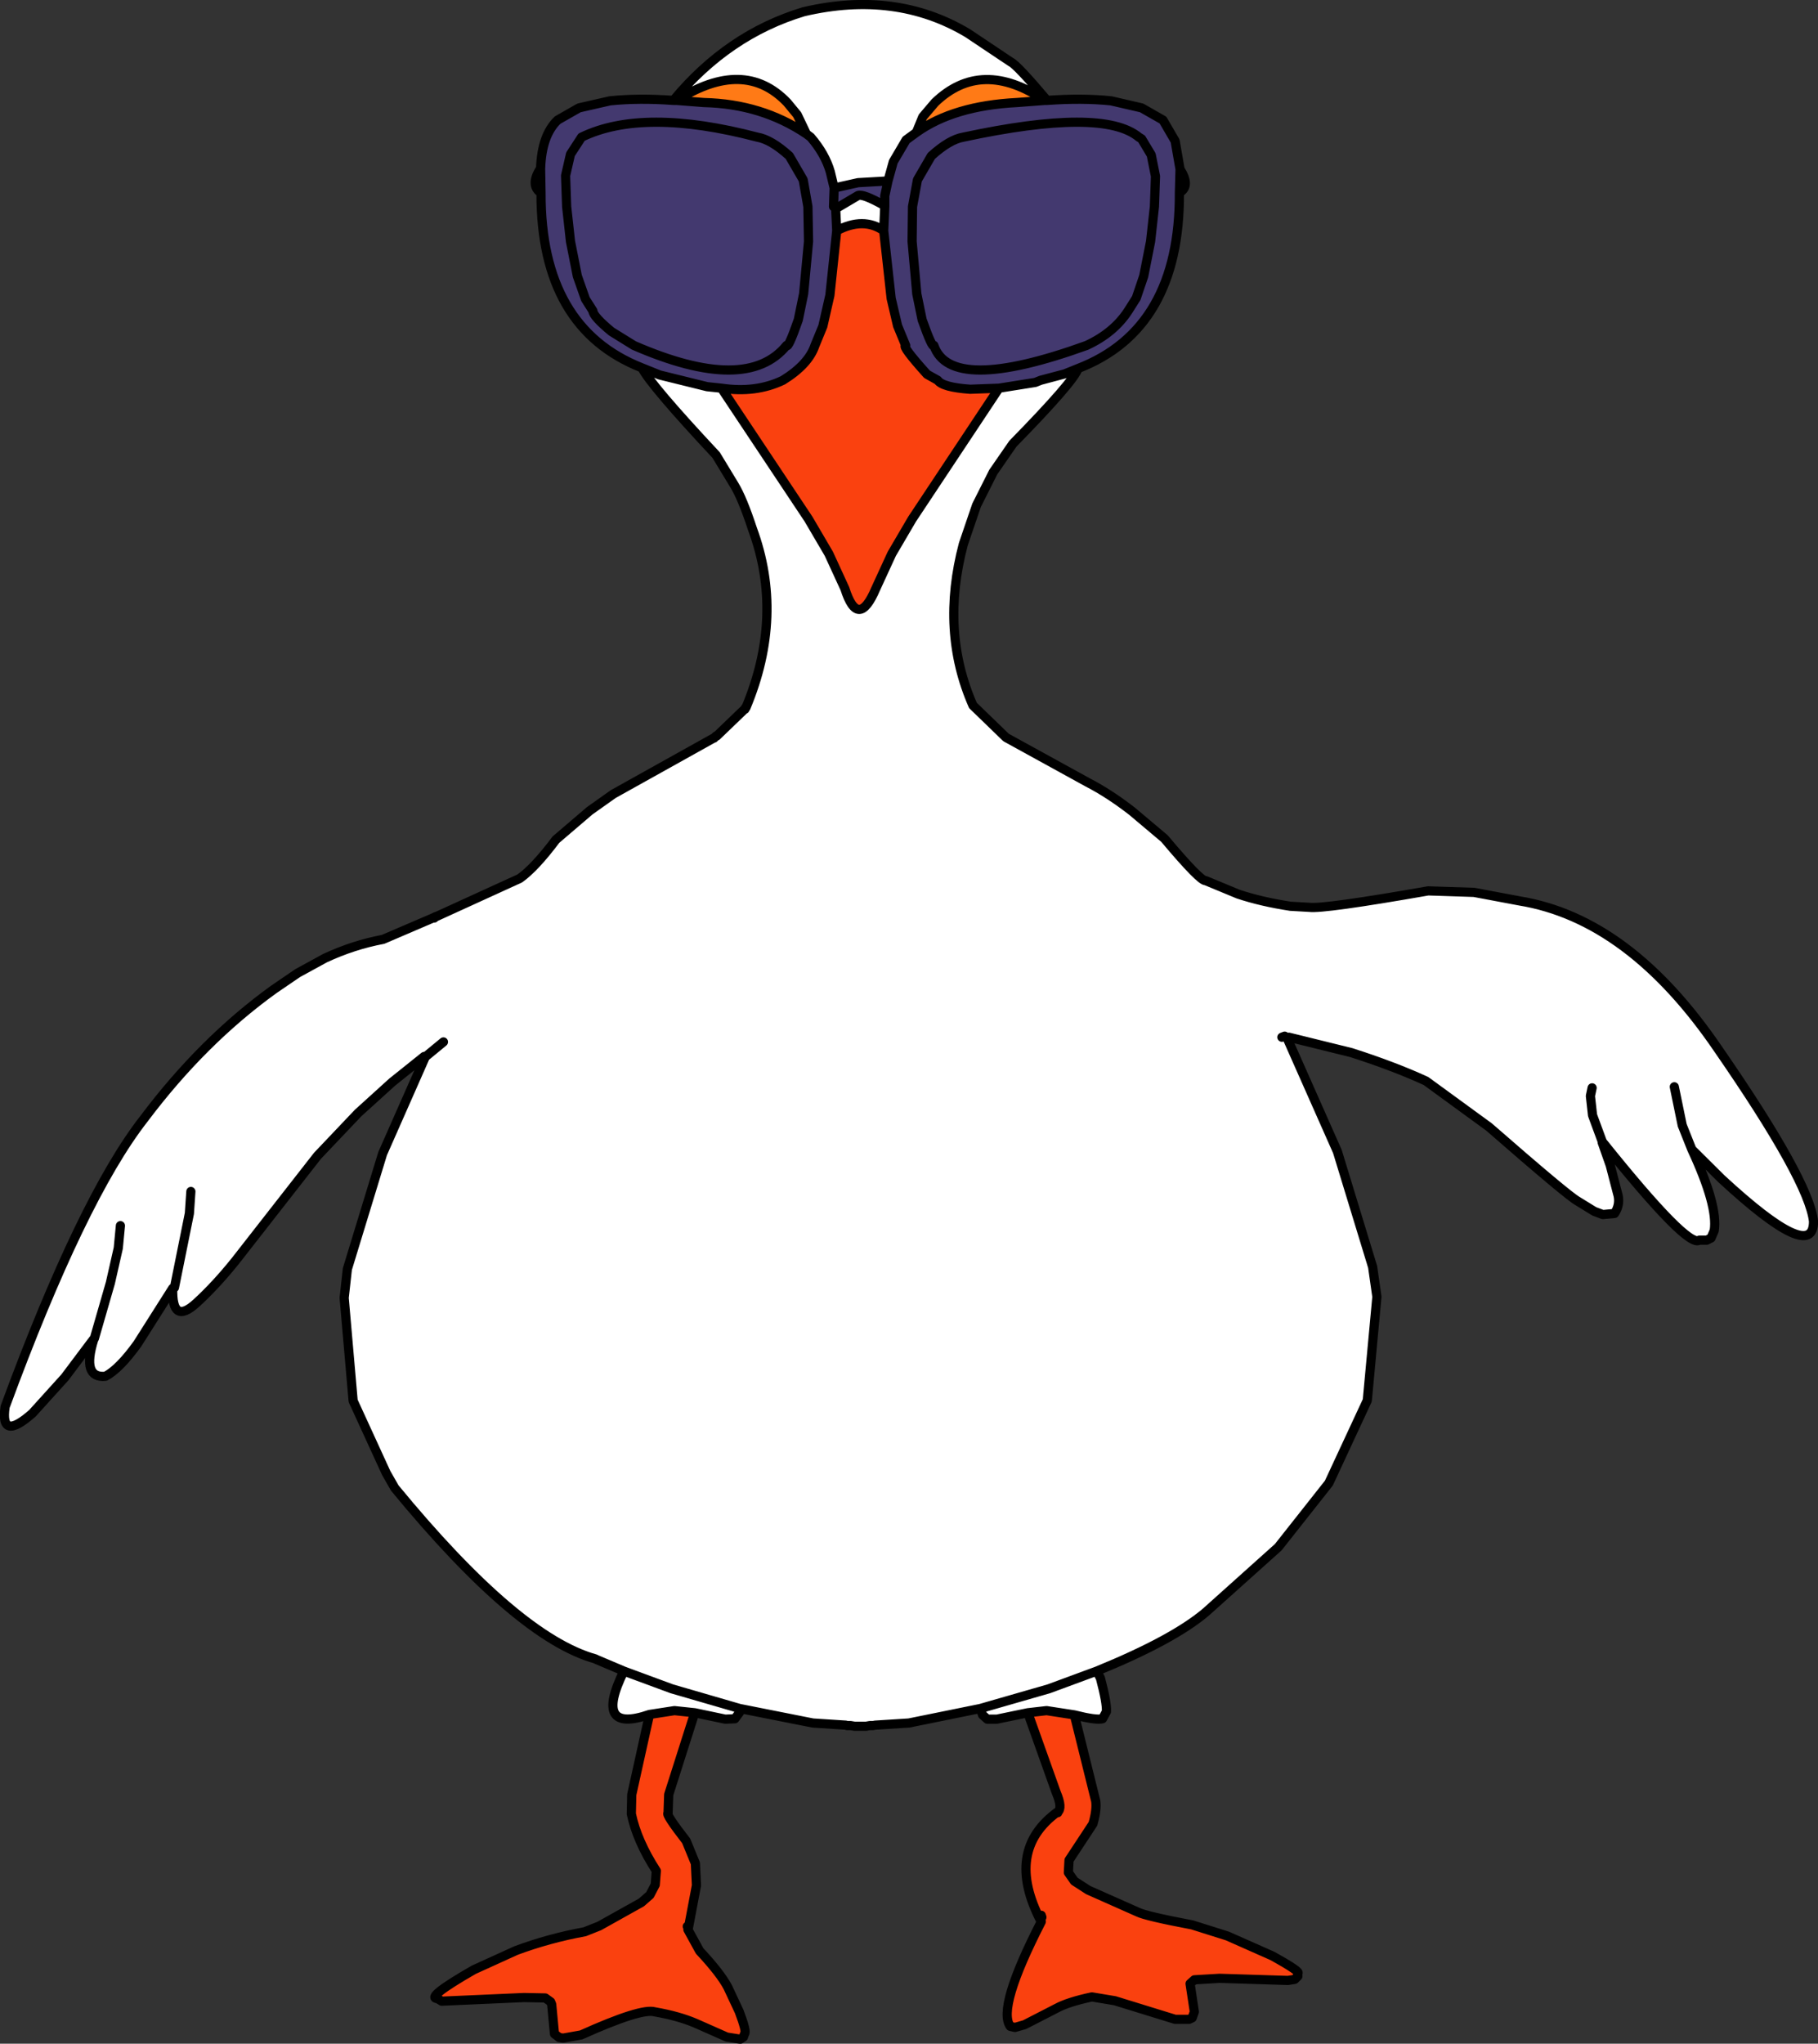 <?xml version="1.0" encoding="UTF-8" standalone="no"?>
<svg xmlns:xlink="http://www.w3.org/1999/xlink" height="478.3px" width="425.75px" xmlns="http://www.w3.org/2000/svg">
  <rect width="100%" height="100%" fill="#333333" stroke="none"/>
  <g transform="matrix(1.0, 0.0, 0.0, 1.0, 200.0, 290.75)">
    <path d="M45.2 -267.25 Q53.45 -267.85 60.2 -267.15 L67.35 -265.5 72.35 -262.65 75.2 -257.75 76.35 -251.15 Q78.9 -247.15 76.2 -245.65 76.35 -213.7 52.45 -204.5 L49.35 -203.25 43.7 -201.75 42.45 -201.25 33.95 -199.9 27.2 -199.65 Q20.75 -200.1 19.6 -201.75 L17.1 -203.15 Q11.1 -209.8 12.1 -209.9 L10.2 -214.5 8.7 -220.9 6.95 -236.75 7.2 -242.5 7.2 -242.65 7.2 -244.9 7.95 -248.4 7.2 -244.9 7.2 -242.65 7.2 -242.5 7.1 -242.65 Q2.15 -245.45 0.95 -245.0 L-4.3 -241.9 -4.8 -242.4 -4.65 -246.75 -4.8 -242.4 -4.3 -241.9 -4.05 -236.75 -5.65 -221.65 -7.3 -214.4 -9.15 -209.9 Q-10.65 -205.45 -16.65 -201.75 -23.0 -198.7 -31.05 -199.9 L-34.4 -200.25 -45.55 -203.0 -49.65 -204.65 Q-73.35 -213.95 -73.3 -245.5 L-73.4 -245.65 Q-75.85 -247.4 -73.55 -251.15 L-73.4 -251.25 Q-73.15 -259.1 -69.4 -262.65 L-64.4 -265.5 -57.15 -267.15 Q-50.35 -267.85 -42.3 -267.25 L-41.55 -267.25 -35.15 -266.75 Q-21.65 -266.45 -11.15 -259.4 L-10.15 -258.65 Q-6.75 -254.7 -5.55 -250.5 L-4.65 -246.75 0.95 -248.0 7.95 -248.4 9.2 -252.9 12.2 -258.0 14.6 -259.75 Q23.35 -266.0 38.1 -266.75 L44.7 -267.25 45.2 -267.25 M66.7 -258.65 L67.35 -258.25 69.6 -254.5 70.6 -249.5 70.35 -242.4 69.45 -234.25 67.85 -226.15 66.1 -221.0 64.2 -218.0 Q60.85 -212.85 54.45 -209.9 22.6 -198.4 18.7 -209.9 18.35 -209.15 15.95 -215.9 L14.7 -222.0 13.6 -234.25 13.7 -242.4 14.85 -248.65 18.1 -254.25 Q22.35 -258.1 25.6 -258.65 58.25 -265.65 66.7 -258.65 58.25 -265.65 25.6 -258.65 22.35 -258.1 18.1 -254.25 L14.85 -248.65 13.7 -242.4 13.6 -234.25 14.7 -222.0 15.95 -215.9 Q18.35 -209.15 18.7 -209.9 22.6 -198.4 54.45 -209.9 60.85 -212.85 64.2 -218.0 L66.1 -221.0 67.85 -226.15 69.45 -234.25 70.35 -242.4 70.6 -249.5 69.6 -254.5 67.35 -258.25 66.7 -258.65 M7.2 -242.65 L7.1 -242.65 7.2 -242.65 M76.2 -245.65 L76.35 -251.15 76.2 -245.65 M-73.4 -251.25 L-73.4 -251.15 -73.55 -251.15 -73.4 -251.15 -73.4 -251.25 M-15.15 -254.25 L-11.9 -248.65 -10.8 -242.4 -10.65 -234.25 -11.8 -222.0 -13.05 -215.9 Q-15.4 -209.15 -15.8 -209.9 -25.15 -198.4 -51.55 -209.9 L-56.8 -213.15 Q-61.1 -216.7 -61.15 -218.0 L-62.9 -220.75 -64.8 -226.15 -66.4 -234.25 -67.3 -242.4 -67.55 -249.65 -66.4 -254.65 -63.8 -258.65 Q-49.35 -265.65 -22.65 -258.65 -19.4 -258.1 -15.15 -254.25 -19.4 -258.1 -22.65 -258.65 -49.35 -265.65 -63.8 -258.65 L-66.4 -254.65 -67.55 -249.65 -67.3 -242.4 -66.4 -234.25 -64.8 -226.15 -62.9 -220.75 -61.15 -218.0 Q-61.1 -216.7 -56.8 -213.15 L-51.55 -209.9 Q-25.15 -198.4 -15.8 -209.9 -15.4 -209.15 -13.05 -215.9 L-11.8 -222.0 -10.65 -234.25 -10.8 -242.4 -11.9 -248.65 -15.15 -254.25 M-73.4 -245.65 L-73.3 -245.65 -73.3 -245.5 -73.3 -245.65 -73.4 -245.65 M-73.3 -245.65 L-73.4 -251.15 -73.3 -245.65" fill="#43396f" fill-rule="evenodd" stroke="none"/>
    <path d="M52.45 -204.5 Q51.6 -201.6 37.2 -186.9 L32.6 -180.25 28.7 -172.5 25.6 -163.4 Q20.2 -143.05 27.85 -125.65 L35.6 -118.15 54.7 -107.65 Q59.75 -105.05 65.1 -100.9 L72.7 -94.5 Q81.15 -84.45 82.35 -84.65 L89.95 -81.5 Q95.35 -79.7 102.2 -78.65 L106.6 -78.4 Q109.9 -77.95 134.45 -82.25 L145.2 -81.9 155.85 -79.9 Q181.6 -75.7 202.35 -45.25 223.65 -14.45 224.7 -4.9 224.75 5.1 203.1 -14.9 L196.2 -21.75 Q202.35 -8.55 201.45 -2.75 L200.7 -1.0 199.7 -0.5 197.95 -0.5 Q195.25 1.4 175.35 -23.4 L175.2 -23.4 177.1 -18.0 178.95 -10.9 Q179.4 -8.7 178.1 -6.75 L175.35 -6.5 173.35 -7.25 169.45 -9.65 Q167.1 -10.95 148.7 -27.0 L133.95 -37.75 Q126.45 -41.2 116.45 -44.4 L101.85 -48.0 101.55 -47.8 101.45 -47.75 113.2 -21.25 121.45 5.75 122.45 12.75 120.2 37.0 111.2 56.35 99.35 71.35 82.45 86.5 Q74.75 93.05 56.85 100.35 L57.7 102.0 Q59.25 107.8 59.1 109.85 L58.2 111.5 Q56.75 111.9 51.6 110.6 L45.1 109.6 40.7 110.1 33.45 111.6 31.2 111.6 30.1 110.6 29.6 109.1 12.85 112.5 4.95 113.0 4.45 113.1 3.7 113.1 2.85 113.25 0.1 113.25 -0.8 113.1 -1.65 113.1 -1.9 113.0 -9.65 112.5 -26.8 109.1 -26.8 110.0 -27.9 111.5 -30.15 111.6 -37.3 110.1 -42.05 109.6 -47.9 110.5 Q-61.15 115.05 -53.9 100.35 L-60.4 97.6 -60.55 97.5 Q-78.8 92.45 -107.55 57.5 L-109.55 54.0 -117.3 37.1 -119.4 13.0 -118.65 6.25 -110.4 -20.75 -100.4 -43.4 -100.65 -43.5 -108.15 -37.5 -116.15 -30.25 -125.65 -20.25 -144.8 4.25 Q-149.4 10.0 -154.05 14.25 -159.8 19.45 -159.55 10.75 L-167.8 23.75 Q-172.05 29.65 -175.3 31.35 -180.9 31.9 -178.05 22.75 L-178.15 22.75 -184.8 31.6 -192.4 40.0 Q-200.0 46.7 -198.8 38.5 -180.8 -10.35 -166.3 -28.9 -152.55 -47.2 -135.8 -59.25 L-130.3 -63.0 -123.9 -66.5 Q-117.25 -69.6 -110.3 -70.9 L-98.4 -76.0 -98.3 -76.0 -98.15 -76.15 -98.05 -76.15 -97.9 -76.25 -97.8 -76.25 -78.3 -85.15 Q-74.8 -87.6 -69.8 -94.25 L-61.9 -101.0 -56.4 -104.9 -32.9 -118.0 -32.8 -118.0 -32.3 -118.5 -32.15 -118.5 -25.65 -124.75 -25.55 -124.75 -25.4 -125.15 -25.3 -125.15 Q-16.3 -146.7 -23.8 -167.0 -26.15 -174.15 -28.05 -177.25 L-32.3 -184.25 Q-47.6 -200.6 -49.65 -204.65 L-45.55 -203.0 -34.4 -200.25 -31.05 -199.9 -10.65 -169.25 -5.9 -161.15 -2.15 -153.0 Q0.95 -143.25 5.1 -153.0 L8.85 -161.15 13.6 -169.25 33.95 -199.9 42.45 -201.25 43.7 -201.75 49.35 -203.25 52.45 -204.5 M-42.3 -267.25 Q-29.55 -282.65 -11.8 -288.0 9.75 -293.05 26.6 -283.0 L36.7 -276.25 Q38.2 -275.55 45.2 -267.25 L44.7 -267.25 Q29.85 -277.25 18.95 -266.75 L16.1 -263.4 14.6 -259.75 12.2 -258.0 9.2 -252.9 7.95 -248.4 0.95 -248.0 -4.65 -246.75 -5.55 -250.5 Q-6.75 -254.7 -10.15 -258.65 L-11.15 -259.4 -13.3 -263.9 -15.65 -266.75 Q-25.75 -277.3 -41.55 -267.25 L-42.3 -267.25 M7.2 -242.5 L6.95 -236.75 Q2.2 -240.05 -4.05 -236.75 L-4.3 -241.9 0.95 -245.0 Q2.15 -245.45 7.1 -242.65 L7.2 -242.5 M175.2 -23.4 L175.2 -23.65 172.95 -29.75 172.45 -34.25 172.85 -36.15 172.45 -34.25 172.95 -29.75 175.2 -23.65 175.35 -23.4 175.2 -23.65 175.2 -23.4 M196.2 -21.75 L193.95 -27.4 192.1 -36.4 193.95 -27.4 196.2 -21.75 M100.2 -48.0 L100.85 -48.25 101.55 -47.8 100.85 -48.25 100.2 -48.0 M29.6 109.1 L45.6 104.5 56.85 100.35 45.6 104.5 29.6 109.1 M-100.4 -43.4 L-96.15 -46.9 -100.4 -43.4 M-159.15 10.6 L-155.65 -6.75 -155.3 -11.9 -155.65 -6.75 -159.15 10.6 M-98.3 -76.0 L-98.3 -75.9 -98.4 -75.9 -98.4 -76.0 -98.4 -75.9 -98.3 -75.9 -98.3 -76.0 M-53.9 100.35 L-42.65 104.5 -26.8 109.1 -42.65 104.5 -53.9 100.35 M-178.15 22.75 L-177.9 22.5 -174.15 9.5 -172.3 1.35 -171.8 -3.9 -172.3 1.35 -174.15 9.5 -177.9 22.5 -178.05 22.75 -177.9 22.5 -178.15 22.75" fill="#ffffff" fill-rule="evenodd" stroke="none"/>
    <path d="M44.7 -267.25 L38.1 -266.75 Q23.35 -266.0 14.6 -259.75 L16.1 -263.4 18.95 -266.75 Q29.85 -277.25 44.7 -267.25 M-41.55 -267.25 Q-25.75 -277.3 -15.65 -266.75 L-13.3 -263.9 -11.15 -259.4 Q-21.65 -266.45 -35.15 -266.75 L-41.55 -267.25" fill="#ff7a16" fill-rule="evenodd" stroke="none"/>
    <path d="M51.6 110.6 L56.6 130.75 Q56.9 132.8 55.95 136.1 L50.35 144.6 50.2 147.5 51.6 149.5 54.85 151.6 66.45 156.75 Q68.35 157.7 79.2 159.75 L87.45 162.35 97.95 167.0 Q105.0 170.9 103.85 171.1 L103.95 171.75 103.2 172.5 101.6 172.75 85.6 172.25 79.7 172.6 78.7 173.5 79.7 180.1 79.2 181.5 78.45 181.85 75.2 181.85 61.1 177.5 55.7 176.6 Q50.1 177.8 47.45 179.25 L39.95 183.1 37.7 183.75 36.6 183.5 Q33.45 179.25 43.85 159.0 L43.7 158.75 Q35.25 142.4 47.6 133.35 L47.7 133.35 Q48.9 132.4 47.35 128.75 L40.7 110.1 45.1 109.6 51.6 110.6 M-37.3 110.1 L-43.4 129.25 -43.55 133.6 Q-44.15 133.85 -39.3 140.1 L-37.15 145.35 -36.9 150.5 -38.8 160.55 -38.9 160.85 -36.15 165.85 Q-31.25 171.1 -29.55 174.35 L-26.9 180.0 Q-25.05 184.85 -25.65 185.25 L-25.9 186.0 -26.65 186.5 -29.8 186.0 -37.15 182.75 Q-41.15 181.05 -46.65 180.1 -49.8 179.15 -63.9 185.5 L-68.15 186.25 -69.05 186.1 -70.15 185.25 -70.8 178.35 -71.05 177.75 -72.3 176.85 -77.3 176.75 -96.55 177.6 -97.55 177.0 Q-100.55 176.85 -89.05 170.25 L-79.15 165.75 Q-71.5 162.9 -63.05 161.35 L-59.65 160.0 -49.8 154.5 -47.8 152.75 -46.55 150.35 -46.3 147.1 Q-50.85 140.05 -52.15 133.75 L-52.05 129.25 -47.9 110.5 -42.05 109.6 -37.3 110.1 M6.95 -236.75 L8.7 -220.9 10.2 -214.5 12.1 -209.9 Q11.1 -209.8 17.1 -203.15 L19.6 -201.75 Q20.75 -200.1 27.2 -199.65 L33.95 -199.9 13.6 -169.25 8.85 -161.15 5.1 -153.0 Q0.95 -143.25 -2.15 -153.0 L-5.9 -161.15 -10.65 -169.25 -31.05 -199.9 Q-23.0 -198.7 -16.65 -201.75 -10.65 -205.45 -9.15 -209.9 L-7.3 -214.4 -5.65 -221.65 -4.05 -236.75 Q2.2 -240.05 6.95 -236.75 M43.85 159.0 L43.85 158.85 43.7 158.75 43.85 158.85 43.85 159.0 M44.0 157.95 L43.85 157.5 44.0 157.95 M47.7 133.35 L47.7 133.5 47.6 133.5 47.6 133.35 47.6 133.5 47.7 133.5 47.7 133.35 M-38.8 160.55 L-39.05 160.1 -38.8 160.55" fill="#fa410f" fill-rule="evenodd" stroke="none"/>
    <path d="M45.2 -267.25 Q53.45 -267.85 60.2 -267.15 L67.35 -265.5 72.35 -262.65 75.2 -257.75 76.35 -251.15 Q78.9 -247.15 76.2 -245.65 76.35 -213.7 52.45 -204.5 51.6 -201.6 37.2 -186.9 L32.6 -180.25 28.7 -172.5 25.6 -163.4 Q20.2 -143.05 27.85 -125.65 L35.6 -118.15 54.7 -107.65 Q59.75 -105.05 65.1 -100.9 L72.7 -94.5 Q81.15 -84.45 82.35 -84.65 L89.95 -81.5 Q95.35 -79.7 102.2 -78.65 L106.6 -78.4 Q109.9 -77.95 134.45 -82.25 L145.2 -81.9 155.85 -79.9 Q181.6 -75.7 202.35 -45.25 223.65 -14.45 224.7 -4.9 224.75 5.1 203.1 -14.9 L196.2 -21.75 Q202.35 -8.55 201.45 -2.75 L200.7 -1.0 199.7 -0.5 197.95 -0.5 Q195.25 1.4 175.35 -23.4 L175.2 -23.4 177.1 -18.0 178.95 -10.9 Q179.4 -8.7 178.1 -6.75 L175.35 -6.5 173.35 -7.25 169.45 -9.65 Q167.1 -10.95 148.7 -27.0 L133.95 -37.75 Q126.45 -41.2 116.45 -44.4 L101.85 -48.0 101.55 -47.8 101.45 -47.75 113.2 -21.25 121.45 5.75 122.45 12.75 120.2 37.0 111.2 56.35 99.35 71.35 82.45 86.5 Q74.75 93.05 56.85 100.35 L57.7 102.0 Q59.25 107.8 59.1 109.85 L58.2 111.5 Q56.75 111.9 51.6 110.6 L56.6 130.75 Q56.9 132.8 55.95 136.1 L50.35 144.6 50.2 147.5 51.6 149.5 54.85 151.6 66.45 156.75 Q68.35 157.7 79.2 159.75 L87.45 162.35 97.95 167.0 Q105.0 170.9 103.85 171.1 L103.95 171.75 103.2 172.5 101.6 172.75 85.6 172.25 79.7 172.6 78.7 173.5 79.7 180.1 79.2 181.5 78.45 181.85 75.2 181.85 61.1 177.5 55.7 176.6 Q50.1 177.8 47.45 179.25 L39.95 183.1 37.7 183.75 36.6 183.5 Q33.45 179.25 43.85 159.0 L43.7 158.75 Q35.25 142.4 47.6 133.35 L47.7 133.35 Q48.9 132.4 47.35 128.75 L40.7 110.1 33.45 111.6 31.2 111.6 30.1 110.6 29.6 109.1 12.85 112.5 4.95 113.0 4.45 113.1 3.7 113.1 2.85 113.25 0.1 113.25 -0.8 113.1 -1.65 113.1 -1.9 113.0 -9.65 112.5 -26.8 109.1 -26.8 110.0 -27.9 111.5 -30.15 111.6 -37.3 110.1 -43.4 129.25 -43.55 133.6 Q-44.15 133.85 -39.3 140.1 L-37.15 145.35 -36.9 150.5 -38.8 160.55 -38.9 160.85 -36.15 165.85 Q-31.25 171.1 -29.55 174.35 L-26.9 180.0 Q-25.05 184.85 -25.65 185.25 L-25.9 186.0 -26.65 186.5 -29.8 186.0 -37.15 182.75 Q-41.15 181.05 -46.65 180.1 -49.8 179.15 -63.9 185.5 L-68.15 186.25 -69.05 186.1 -70.15 185.25 -70.8 178.35 -71.05 177.75 -72.3 176.85 -77.3 176.75 -96.55 177.6 -97.55 177.0 Q-100.55 176.85 -89.05 170.25 L-79.15 165.75 Q-71.5 162.9 -63.05 161.35 L-59.65 160.0 -49.8 154.5 -47.8 152.75 -46.55 150.35 -46.3 147.1 Q-50.85 140.05 -52.15 133.75 L-52.05 129.25 -47.9 110.5 Q-61.15 115.05 -53.9 100.35 L-60.4 97.6 -60.55 97.5 Q-78.8 92.45 -107.55 57.5 L-109.55 54.0 -117.3 37.1 -119.4 13.0 -118.65 6.25 -110.4 -20.75 -100.4 -43.4 -100.65 -43.5 -108.15 -37.5 -116.15 -30.25 -125.65 -20.25 -144.8 4.25 Q-149.4 10.0 -154.05 14.25 -159.8 19.45 -159.55 10.75 L-167.8 23.75 Q-172.05 29.65 -175.3 31.35 -180.9 31.9 -178.05 22.75 L-178.15 22.75 -184.8 31.6 -192.4 40.0 Q-200.0 46.7 -198.8 38.5 -180.8 -10.35 -166.3 -28.9 -152.55 -47.2 -135.8 -59.25 L-130.3 -63.0 -123.9 -66.5 Q-117.25 -69.6 -110.3 -70.9 L-98.4 -76.0 -98.3 -76.0 -98.15 -76.15 -98.05 -76.15 -97.9 -76.25 -97.8 -76.25 -78.3 -85.15 Q-74.8 -87.6 -69.8 -94.25 L-61.9 -101.0 -56.4 -104.9 -32.9 -118.0 -32.8 -118.0 -32.3 -118.5 -32.15 -118.5 -25.65 -124.75 -25.55 -124.75 -25.4 -125.15 -25.3 -125.15 Q-16.3 -146.7 -23.8 -167.0 -26.15 -174.15 -28.05 -177.25 L-32.3 -184.25 Q-47.6 -200.6 -49.65 -204.65 -73.35 -213.95 -73.3 -245.5 L-73.4 -245.65 Q-75.85 -247.4 -73.55 -251.15 L-73.4 -251.25 Q-73.15 -259.1 -69.4 -262.65 L-64.4 -265.5 -57.15 -267.15 Q-50.35 -267.85 -42.3 -267.25 -29.55 -282.65 -11.8 -288.0 9.75 -293.05 26.6 -283.0 L36.7 -276.25 Q38.2 -275.55 45.2 -267.25 L44.7 -267.25 38.1 -266.75 Q23.35 -266.0 14.6 -259.75 L12.2 -258.0 9.2 -252.9 7.95 -248.4 7.2 -244.9 7.2 -242.65 7.2 -242.5 6.95 -236.75 8.7 -220.9 10.2 -214.5 12.1 -209.9 Q11.1 -209.8 17.1 -203.15 L19.6 -201.75 Q20.75 -200.1 27.2 -199.65 L33.95 -199.9 42.45 -201.25 43.7 -201.75 49.35 -203.25 52.45 -204.5 M66.7 -258.65 Q58.25 -265.65 25.6 -258.65 22.35 -258.1 18.1 -254.25 L14.85 -248.65 13.7 -242.4 13.6 -234.25 14.7 -222.0 15.95 -215.9 Q18.35 -209.15 18.7 -209.9 22.6 -198.4 54.45 -209.9 60.85 -212.85 64.2 -218.0 L66.1 -221.0 67.85 -226.15 69.45 -234.25 70.35 -242.4 70.6 -249.5 69.6 -254.5 67.35 -258.25 66.7 -258.65 M7.95 -248.4 L0.95 -248.0 -4.65 -246.75 -4.8 -242.4 -4.3 -241.9 0.95 -245.0 Q2.15 -245.45 7.1 -242.65 L7.2 -242.65 M44.7 -267.25 Q29.85 -277.25 18.95 -266.75 L16.1 -263.4 14.6 -259.75 M7.2 -242.5 L7.1 -242.65 M76.35 -251.15 L76.2 -245.65 M-31.05 -199.9 L-10.65 -169.25 -5.9 -161.15 -2.15 -153.0 Q0.95 -143.25 5.1 -153.0 L8.85 -161.15 13.6 -169.25 33.95 -199.9 M101.55 -47.8 L100.85 -48.25 100.2 -48.0 M192.1 -36.4 L193.95 -27.4 196.2 -21.75 M172.85 -36.15 L172.45 -34.25 172.95 -29.75 175.2 -23.65 175.35 -23.4 M175.2 -23.65 L175.2 -23.4 M51.6 110.6 L45.1 109.6 40.7 110.1 M56.85 100.35 L45.6 104.5 29.6 109.1 M47.6 133.35 L47.6 133.5 47.7 133.5 47.7 133.35 M43.85 157.5 L44.0 157.95 M43.7 158.75 L43.85 158.85 43.85 159.0 M-11.15 -259.4 L-13.3 -263.9 -15.65 -266.75 Q-25.75 -277.3 -41.55 -267.25 L-35.15 -266.75 Q-21.65 -266.45 -11.15 -259.4 L-10.15 -258.65 Q-6.75 -254.7 -5.55 -250.5 L-4.65 -246.75 M-15.15 -254.25 Q-19.4 -258.1 -22.65 -258.65 -49.35 -265.65 -63.8 -258.65 L-66.4 -254.65 -67.55 -249.65 -67.3 -242.4 -66.4 -234.25 -64.8 -226.15 -62.9 -220.75 -61.15 -218.0 Q-61.1 -216.7 -56.8 -213.15 L-51.55 -209.9 Q-25.15 -198.4 -15.8 -209.9 -15.4 -209.15 -13.05 -215.9 L-11.8 -222.0 -10.65 -234.25 -10.8 -242.4 -11.9 -248.65 -15.15 -254.25 M-73.55 -251.15 L-73.4 -251.15 -73.4 -251.25 M-41.55 -267.25 L-42.3 -267.25 M-73.3 -245.5 L-73.3 -245.65 -73.4 -245.65 M-31.05 -199.9 L-34.4 -200.25 -45.55 -203.0 -49.65 -204.65 M-4.3 -241.9 L-4.05 -236.75 Q2.2 -240.05 6.95 -236.75 M-4.05 -236.75 L-5.65 -221.65 -7.3 -214.4 -9.15 -209.9 Q-10.65 -205.45 -16.65 -201.75 -23.0 -198.7 -31.05 -199.9 M-73.4 -251.15 L-73.3 -245.65 M-98.4 -76.0 L-98.4 -75.9 -98.3 -75.9 -98.3 -76.0 M-155.3 -11.9 L-155.65 -6.75 -159.15 10.6 M-96.15 -46.9 L-100.4 -43.4 M-47.9 110.5 L-42.05 109.6 -37.3 110.1 M-26.8 109.1 L-42.65 104.5 -53.9 100.35 M-39.05 160.1 L-38.8 160.55 M-171.8 -3.9 L-172.3 1.35 -174.15 9.5 -177.9 22.5 -178.05 22.75 M-177.9 22.5 L-178.15 22.75" fill="none" stroke="#000000" stroke-linecap="round" stroke-linejoin="round" stroke-width="2.15"/>
  </g>
</svg>
